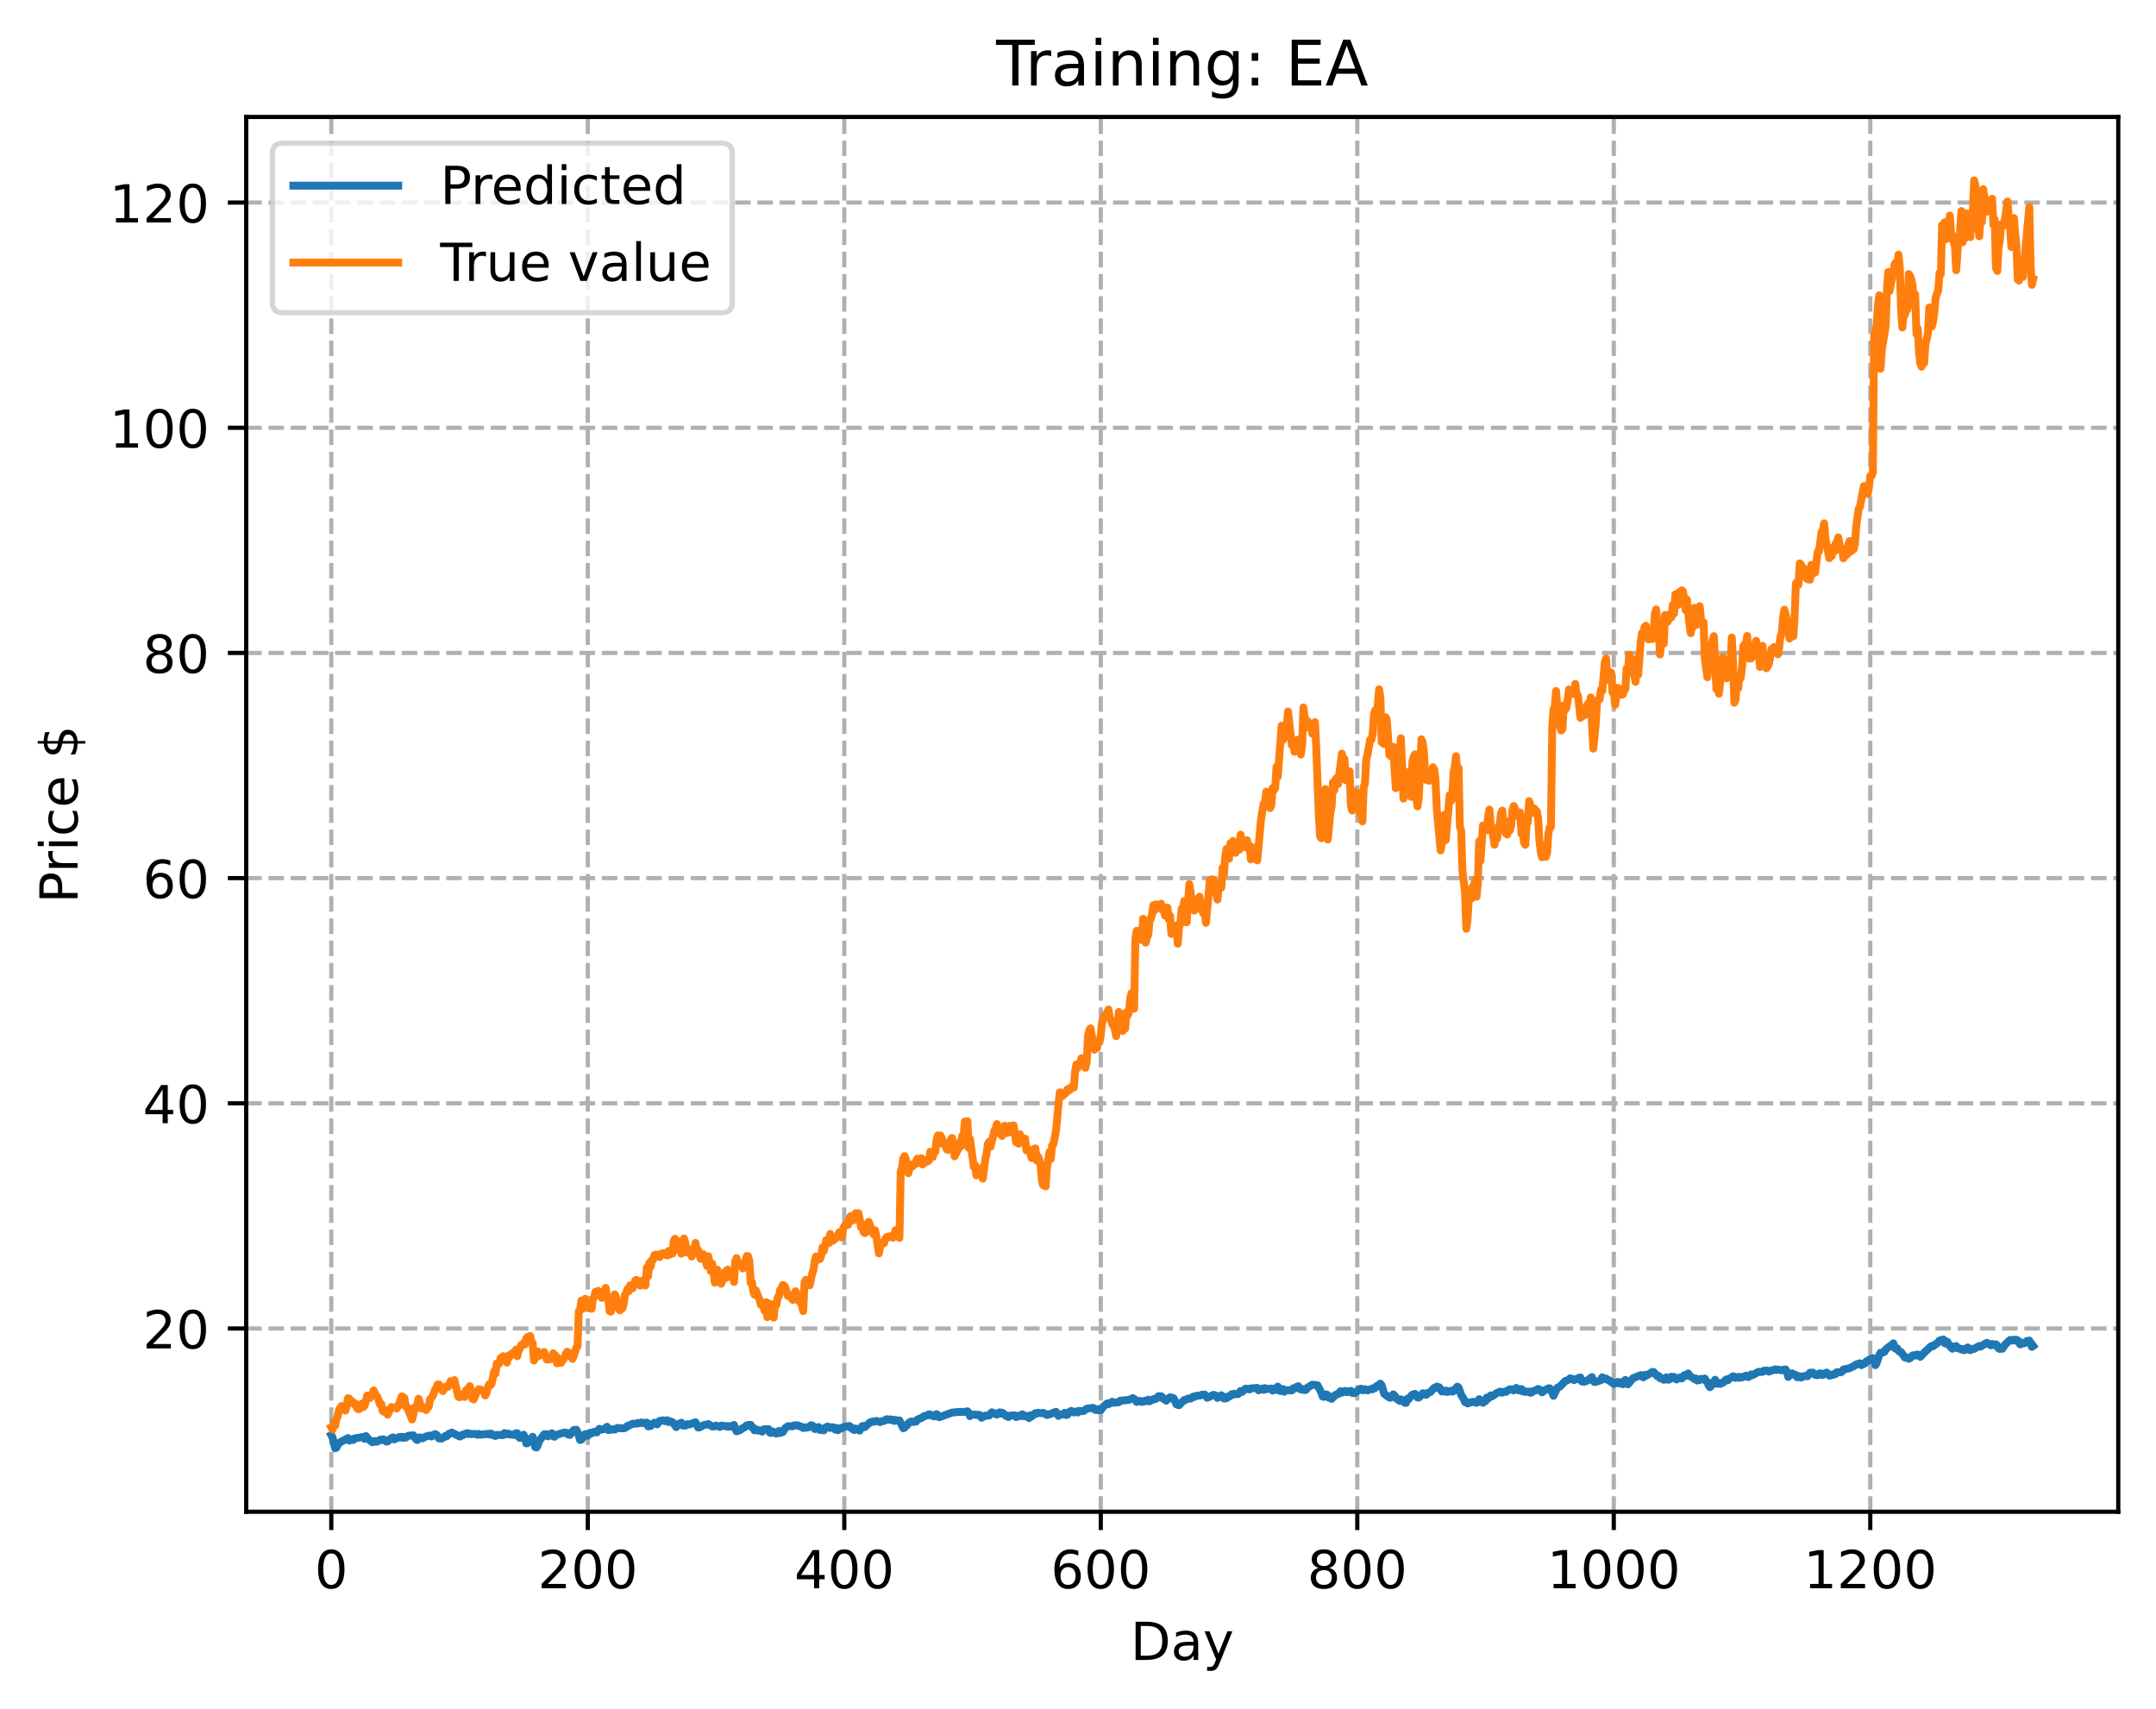 <?xml version="1.0" encoding="utf-8" standalone="no"?>
<!DOCTYPE svg PUBLIC "-//W3C//DTD SVG 1.1//EN"
  "http://www.w3.org/Graphics/SVG/1.1/DTD/svg11.dtd">
<!-- Created with matplotlib (https://matplotlib.org/) -->
<svg height="325.986pt" version="1.1" viewBox="0 0 411.286 325.986" width="411.286pt" xmlns="http://www.w3.org/2000/svg" xmlns:xlink="http://www.w3.org/1999/xlink">
 <defs>
  <style type="text/css">
*{stroke-linecap:butt;stroke-linejoin:round;}
  </style>
 </defs>
 <g id="figure_1">
  <g id="patch_1">
   <path d="M 0 325.986 
L 411.286 325.986 
L 411.286 0 
L 0 0 
z
" style="fill:#ffffff;"/>
  </g>
  <g id="axes_1">
   <g id="patch_2">
    <path d="M 46.966 288.43 
L 404.086 288.43 
L 404.086 22.318 
L 46.966 22.318 
z
" style="fill:#ffffff;"/>
   </g>
   <g id="matplotlib.axis_1">
    <g id="xtick_1">
     <g id="line2d_1">
      <path clip-path="url(#pd915d26827)" d="M 63.198 288.43 
L 63.198 22.318 
" style="fill:none;stroke:#b0b0b0;stroke-dasharray:2.96,1.28;stroke-dashoffset:0;stroke-width:0.8;"/>
     </g>
     <g id="line2d_2">
      <defs>
       <path d="M 0 0 
L 0 3.5 
" id="me344d7c986" style="stroke:#000000;stroke-width:0.8;"/>
      </defs>
      <g>
       <use style="stroke:#000000;stroke-width:0.8;" x="63.198" xlink:href="#me344d7c986" y="288.43"/>
      </g>
     </g>
     <g id="text_1">
      <!-- 0 -->
      <defs>
       <path d="M 31.781 66.406 
Q 24.172 66.406 20.328 58.906 
Q 16.5 51.422 16.5 36.375 
Q 16.5 21.391 20.328 13.891 
Q 24.172 6.391 31.781 6.391 
Q 39.453 6.391 43.281 13.891 
Q 47.125 21.391 47.125 36.375 
Q 47.125 51.422 43.281 58.906 
Q 39.453 66.406 31.781 66.406 
z
M 31.781 74.219 
Q 44.047 74.219 50.516 64.516 
Q 56.984 54.828 56.984 36.375 
Q 56.984 17.969 50.516 8.266 
Q 44.047 -1.422 31.781 -1.422 
Q 19.531 -1.422 13.062 8.266 
Q 6.594 17.969 6.594 36.375 
Q 6.594 54.828 13.062 64.516 
Q 19.531 74.219 31.781 74.219 
z
" id="DejaVuSans-48"/>
      </defs>
      <g transform="translate(60.017 303.029)scale(0.1 -0.1)">
       <use xlink:href="#DejaVuSans-48"/>
      </g>
     </g>
    </g>
    <g id="xtick_2">
     <g id="line2d_3">
      <path clip-path="url(#pd915d26827)" d="M 112.129 288.43 
L 112.129 22.318 
" style="fill:none;stroke:#b0b0b0;stroke-dasharray:2.96,1.28;stroke-dashoffset:0;stroke-width:0.8;"/>
     </g>
     <g id="line2d_4">
      <g>
       <use style="stroke:#000000;stroke-width:0.8;" x="112.129" xlink:href="#me344d7c986" y="288.43"/>
      </g>
     </g>
     <g id="text_2">
      <!-- 200 -->
      <defs>
       <path d="M 19.188 8.297 
L 53.609 8.297 
L 53.609 0 
L 7.328 0 
L 7.328 8.297 
Q 12.938 14.109 22.625 23.891 
Q 32.328 33.688 34.812 36.531 
Q 39.547 41.844 41.422 45.531 
Q 43.312 49.219 43.312 52.781 
Q 43.312 58.594 39.234 62.25 
Q 35.156 65.922 28.609 65.922 
Q 23.969 65.922 18.812 64.312 
Q 13.672 62.703 7.812 59.422 
L 7.812 69.391 
Q 13.766 71.781 18.938 73 
Q 24.125 74.219 28.422 74.219 
Q 39.75 74.219 46.484 68.547 
Q 53.219 62.891 53.219 53.422 
Q 53.219 48.922 51.531 44.891 
Q 49.859 40.875 45.406 35.406 
Q 44.188 33.984 37.641 27.219 
Q 31.109 20.453 19.188 8.297 
z
" id="DejaVuSans-50"/>
      </defs>
      <g transform="translate(102.585 303.029)scale(0.1 -0.1)">
       <use xlink:href="#DejaVuSans-50"/>
       <use x="63.623" xlink:href="#DejaVuSans-48"/>
       <use x="127.246" xlink:href="#DejaVuSans-48"/>
      </g>
     </g>
    </g>
    <g id="xtick_3">
     <g id="line2d_5">
      <path clip-path="url(#pd915d26827)" d="M 161.06 288.43 
L 161.06 22.318 
" style="fill:none;stroke:#b0b0b0;stroke-dasharray:2.96,1.28;stroke-dashoffset:0;stroke-width:0.8;"/>
     </g>
     <g id="line2d_6">
      <g>
       <use style="stroke:#000000;stroke-width:0.8;" x="161.06" xlink:href="#me344d7c986" y="288.43"/>
      </g>
     </g>
     <g id="text_3">
      <!-- 400 -->
      <defs>
       <path d="M 37.797 64.312 
L 12.891 25.391 
L 37.797 25.391 
z
M 35.203 72.906 
L 47.609 72.906 
L 47.609 25.391 
L 58.016 25.391 
L 58.016 17.188 
L 47.609 17.188 
L 47.609 0 
L 37.797 0 
L 37.797 17.188 
L 4.891 17.188 
L 4.891 26.703 
z
" id="DejaVuSans-52"/>
      </defs>
      <g transform="translate(151.516 303.029)scale(0.1 -0.1)">
       <use xlink:href="#DejaVuSans-52"/>
       <use x="63.623" xlink:href="#DejaVuSans-48"/>
       <use x="127.246" xlink:href="#DejaVuSans-48"/>
      </g>
     </g>
    </g>
    <g id="xtick_4">
     <g id="line2d_7">
      <path clip-path="url(#pd915d26827)" d="M 209.99 288.43 
L 209.99 22.318 
" style="fill:none;stroke:#b0b0b0;stroke-dasharray:2.96,1.28;stroke-dashoffset:0;stroke-width:0.8;"/>
     </g>
     <g id="line2d_8">
      <g>
       <use style="stroke:#000000;stroke-width:0.8;" x="209.99" xlink:href="#me344d7c986" y="288.43"/>
      </g>
     </g>
     <g id="text_4">
      <!-- 600 -->
      <defs>
       <path d="M 33.016 40.375 
Q 26.375 40.375 22.484 35.828 
Q 18.609 31.297 18.609 23.391 
Q 18.609 15.531 22.484 10.953 
Q 26.375 6.391 33.016 6.391 
Q 39.656 6.391 43.531 10.953 
Q 47.406 15.531 47.406 23.391 
Q 47.406 31.297 43.531 35.828 
Q 39.656 40.375 33.016 40.375 
z
M 52.594 71.297 
L 52.594 62.312 
Q 48.875 64.062 45.094 64.984 
Q 41.312 65.922 37.594 65.922 
Q 27.828 65.922 22.672 59.328 
Q 17.531 52.734 16.797 39.406 
Q 19.672 43.656 24.016 45.922 
Q 28.375 48.188 33.594 48.188 
Q 44.578 48.188 50.953 41.516 
Q 57.328 34.859 57.328 23.391 
Q 57.328 12.156 50.688 5.359 
Q 44.047 -1.422 33.016 -1.422 
Q 20.359 -1.422 13.672 8.266 
Q 6.984 17.969 6.984 36.375 
Q 6.984 53.656 15.188 63.938 
Q 23.391 74.219 37.203 74.219 
Q 40.922 74.219 44.703 73.484 
Q 48.484 72.75 52.594 71.297 
z
" id="DejaVuSans-54"/>
      </defs>
      <g transform="translate(200.446 303.029)scale(0.1 -0.1)">
       <use xlink:href="#DejaVuSans-54"/>
       <use x="63.623" xlink:href="#DejaVuSans-48"/>
       <use x="127.246" xlink:href="#DejaVuSans-48"/>
      </g>
     </g>
    </g>
    <g id="xtick_5">
     <g id="line2d_9">
      <path clip-path="url(#pd915d26827)" d="M 258.921 288.43 
L 258.921 22.318 
" style="fill:none;stroke:#b0b0b0;stroke-dasharray:2.96,1.28;stroke-dashoffset:0;stroke-width:0.8;"/>
     </g>
     <g id="line2d_10">
      <g>
       <use style="stroke:#000000;stroke-width:0.8;" x="258.921" xlink:href="#me344d7c986" y="288.43"/>
      </g>
     </g>
     <g id="text_5">
      <!-- 800 -->
      <defs>
       <path d="M 31.781 34.625 
Q 24.75 34.625 20.719 30.859 
Q 16.703 27.094 16.703 20.516 
Q 16.703 13.922 20.719 10.156 
Q 24.75 6.391 31.781 6.391 
Q 38.812 6.391 42.859 10.172 
Q 46.922 13.969 46.922 20.516 
Q 46.922 27.094 42.891 30.859 
Q 38.875 34.625 31.781 34.625 
z
M 21.922 38.812 
Q 15.578 40.375 12.031 44.719 
Q 8.5 49.078 8.5 55.328 
Q 8.5 64.062 14.719 69.141 
Q 20.953 74.219 31.781 74.219 
Q 42.672 74.219 48.875 69.141 
Q 55.078 64.062 55.078 55.328 
Q 55.078 49.078 51.531 44.719 
Q 48 40.375 41.703 38.812 
Q 48.828 37.156 52.797 32.312 
Q 56.781 27.484 56.781 20.516 
Q 56.781 9.906 50.312 4.234 
Q 43.844 -1.422 31.781 -1.422 
Q 19.734 -1.422 13.25 4.234 
Q 6.781 9.906 6.781 20.516 
Q 6.781 27.484 10.781 32.312 
Q 14.797 37.156 21.922 38.812 
z
M 18.312 54.391 
Q 18.312 48.734 21.844 45.562 
Q 25.391 42.391 31.781 42.391 
Q 38.141 42.391 41.719 45.562 
Q 45.312 48.734 45.312 54.391 
Q 45.312 60.062 41.719 63.234 
Q 38.141 66.406 31.781 66.406 
Q 25.391 66.406 21.844 63.234 
Q 18.312 60.062 18.312 54.391 
z
" id="DejaVuSans-56"/>
      </defs>
      <g transform="translate(249.377 303.029)scale(0.1 -0.1)">
       <use xlink:href="#DejaVuSans-56"/>
       <use x="63.623" xlink:href="#DejaVuSans-48"/>
       <use x="127.246" xlink:href="#DejaVuSans-48"/>
      </g>
     </g>
    </g>
    <g id="xtick_6">
     <g id="line2d_11">
      <path clip-path="url(#pd915d26827)" d="M 307.851 288.43 
L 307.851 22.318 
" style="fill:none;stroke:#b0b0b0;stroke-dasharray:2.96,1.28;stroke-dashoffset:0;stroke-width:0.8;"/>
     </g>
     <g id="line2d_12">
      <g>
       <use style="stroke:#000000;stroke-width:0.8;" x="307.851" xlink:href="#me344d7c986" y="288.43"/>
      </g>
     </g>
     <g id="text_6">
      <!-- 1000 -->
      <defs>
       <path d="M 12.406 8.297 
L 28.516 8.297 
L 28.516 63.922 
L 10.984 60.406 
L 10.984 69.391 
L 28.422 72.906 
L 38.281 72.906 
L 38.281 8.297 
L 54.391 8.297 
L 54.391 0 
L 12.406 0 
z
" id="DejaVuSans-49"/>
      </defs>
      <g transform="translate(295.126 303.029)scale(0.1 -0.1)">
       <use xlink:href="#DejaVuSans-49"/>
       <use x="63.623" xlink:href="#DejaVuSans-48"/>
       <use x="127.246" xlink:href="#DejaVuSans-48"/>
       <use x="190.869" xlink:href="#DejaVuSans-48"/>
      </g>
     </g>
    </g>
    <g id="xtick_7">
     <g id="line2d_13">
      <path clip-path="url(#pd915d26827)" d="M 356.782 288.43 
L 356.782 22.318 
" style="fill:none;stroke:#b0b0b0;stroke-dasharray:2.96,1.28;stroke-dashoffset:0;stroke-width:0.8;"/>
     </g>
     <g id="line2d_14">
      <g>
       <use style="stroke:#000000;stroke-width:0.8;" x="356.782" xlink:href="#me344d7c986" y="288.43"/>
      </g>
     </g>
     <g id="text_7">
      <!-- 1200 -->
      <g transform="translate(344.057 303.029)scale(0.1 -0.1)">
       <use xlink:href="#DejaVuSans-49"/>
       <use x="63.623" xlink:href="#DejaVuSans-50"/>
       <use x="127.246" xlink:href="#DejaVuSans-48"/>
       <use x="190.869" xlink:href="#DejaVuSans-48"/>
      </g>
     </g>
    </g>
    <g id="text_8">
     <!-- Day -->
     <defs>
      <path d="M 19.672 64.797 
L 19.672 8.109 
L 31.594 8.109 
Q 46.688 8.109 53.688 14.938 
Q 60.688 21.781 60.688 36.531 
Q 60.688 51.172 53.688 57.984 
Q 46.688 64.797 31.594 64.797 
z
M 9.812 72.906 
L 30.078 72.906 
Q 51.266 72.906 61.172 64.094 
Q 71.094 55.281 71.094 36.531 
Q 71.094 17.672 61.125 8.828 
Q 51.172 0 30.078 0 
L 9.812 0 
z
" id="DejaVuSans-68"/>
      <path d="M 34.281 27.484 
Q 23.391 27.484 19.188 25 
Q 14.984 22.516 14.984 16.5 
Q 14.984 11.719 18.141 8.906 
Q 21.297 6.109 26.703 6.109 
Q 34.188 6.109 38.703 11.406 
Q 43.219 16.703 43.219 25.484 
L 43.219 27.484 
z
M 52.203 31.203 
L 52.203 0 
L 43.219 0 
L 43.219 8.297 
Q 40.141 3.328 35.547 0.953 
Q 30.953 -1.422 24.312 -1.422 
Q 15.922 -1.422 10.953 3.297 
Q 6 8.016 6 15.922 
Q 6 25.141 12.172 29.828 
Q 18.359 34.516 30.609 34.516 
L 43.219 34.516 
L 43.219 35.406 
Q 43.219 41.609 39.141 45 
Q 35.062 48.391 27.688 48.391 
Q 23 48.391 18.547 47.266 
Q 14.109 46.141 10.016 43.891 
L 10.016 52.203 
Q 14.938 54.109 19.578 55.047 
Q 24.219 56 28.609 56 
Q 40.484 56 46.344 49.844 
Q 52.203 43.703 52.203 31.203 
z
" id="DejaVuSans-97"/>
      <path d="M 32.172 -5.078 
Q 28.375 -14.844 24.75 -17.812 
Q 21.141 -20.797 15.094 -20.797 
L 7.906 -20.797 
L 7.906 -13.281 
L 13.188 -13.281 
Q 16.891 -13.281 18.938 -11.516 
Q 21 -9.766 23.484 -3.219 
L 25.094 0.875 
L 2.984 54.688 
L 12.5 54.688 
L 29.594 11.922 
L 46.688 54.688 
L 56.203 54.688 
z
" id="DejaVuSans-121"/>
     </defs>
     <g transform="translate(215.652 316.707)scale(0.1 -0.1)">
      <use xlink:href="#DejaVuSans-68"/>
      <use x="77.002" xlink:href="#DejaVuSans-97"/>
      <use x="138.281" xlink:href="#DejaVuSans-121"/>
     </g>
    </g>
   </g>
   <g id="matplotlib.axis_2">
    <g id="ytick_1">
     <g id="line2d_15">
      <path clip-path="url(#pd915d26827)" d="M 46.966 253.47 
L 404.086 253.47 
" style="fill:none;stroke:#b0b0b0;stroke-dasharray:2.96,1.28;stroke-dashoffset:0;stroke-width:0.8;"/>
     </g>
     <g id="line2d_16">
      <defs>
       <path d="M 0 0 
L -3.5 0 
" id="m20afee0d9b" style="stroke:#000000;stroke-width:0.8;"/>
      </defs>
      <g>
       <use style="stroke:#000000;stroke-width:0.8;" x="46.966" xlink:href="#m20afee0d9b" y="253.47"/>
      </g>
     </g>
     <g id="text_9">
      <!-- 20 -->
      <g transform="translate(27.241 257.269)scale(0.1 -0.1)">
       <use xlink:href="#DejaVuSans-50"/>
       <use x="63.623" xlink:href="#DejaVuSans-48"/>
      </g>
     </g>
    </g>
    <g id="ytick_2">
     <g id="line2d_17">
      <path clip-path="url(#pd915d26827)" d="M 46.966 210.505 
L 404.086 210.505 
" style="fill:none;stroke:#b0b0b0;stroke-dasharray:2.96,1.28;stroke-dashoffset:0;stroke-width:0.8;"/>
     </g>
     <g id="line2d_18">
      <g>
       <use style="stroke:#000000;stroke-width:0.8;" x="46.966" xlink:href="#m20afee0d9b" y="210.505"/>
      </g>
     </g>
     <g id="text_10">
      <!-- 40 -->
      <g transform="translate(27.241 214.304)scale(0.1 -0.1)">
       <use xlink:href="#DejaVuSans-52"/>
       <use x="63.623" xlink:href="#DejaVuSans-48"/>
      </g>
     </g>
    </g>
    <g id="ytick_3">
     <g id="line2d_19">
      <path clip-path="url(#pd915d26827)" d="M 46.966 167.54 
L 404.086 167.54 
" style="fill:none;stroke:#b0b0b0;stroke-dasharray:2.96,1.28;stroke-dashoffset:0;stroke-width:0.8;"/>
     </g>
     <g id="line2d_20">
      <g>
       <use style="stroke:#000000;stroke-width:0.8;" x="46.966" xlink:href="#m20afee0d9b" y="167.54"/>
      </g>
     </g>
     <g id="text_11">
      <!-- 60 -->
      <g transform="translate(27.241 171.339)scale(0.1 -0.1)">
       <use xlink:href="#DejaVuSans-54"/>
       <use x="63.623" xlink:href="#DejaVuSans-48"/>
      </g>
     </g>
    </g>
    <g id="ytick_4">
     <g id="line2d_21">
      <path clip-path="url(#pd915d26827)" d="M 46.966 124.575 
L 404.086 124.575 
" style="fill:none;stroke:#b0b0b0;stroke-dasharray:2.96,1.28;stroke-dashoffset:0;stroke-width:0.8;"/>
     </g>
     <g id="line2d_22">
      <g>
       <use style="stroke:#000000;stroke-width:0.8;" x="46.966" xlink:href="#m20afee0d9b" y="124.575"/>
      </g>
     </g>
     <g id="text_12">
      <!-- 80 -->
      <g transform="translate(27.241 128.375)scale(0.1 -0.1)">
       <use xlink:href="#DejaVuSans-56"/>
       <use x="63.623" xlink:href="#DejaVuSans-48"/>
      </g>
     </g>
    </g>
    <g id="ytick_5">
     <g id="line2d_23">
      <path clip-path="url(#pd915d26827)" d="M 46.966 81.611 
L 404.086 81.611 
" style="fill:none;stroke:#b0b0b0;stroke-dasharray:2.96,1.28;stroke-dashoffset:0;stroke-width:0.8;"/>
     </g>
     <g id="line2d_24">
      <g>
       <use style="stroke:#000000;stroke-width:0.8;" x="46.966" xlink:href="#m20afee0d9b" y="81.611"/>
      </g>
     </g>
     <g id="text_13">
      <!-- 100 -->
      <g transform="translate(20.878 85.41)scale(0.1 -0.1)">
       <use xlink:href="#DejaVuSans-49"/>
       <use x="63.623" xlink:href="#DejaVuSans-48"/>
       <use x="127.246" xlink:href="#DejaVuSans-48"/>
      </g>
     </g>
    </g>
    <g id="ytick_6">
     <g id="line2d_25">
      <path clip-path="url(#pd915d26827)" d="M 46.966 38.646 
L 404.086 38.646 
" style="fill:none;stroke:#b0b0b0;stroke-dasharray:2.96,1.28;stroke-dashoffset:0;stroke-width:0.8;"/>
     </g>
     <g id="line2d_26">
      <g>
       <use style="stroke:#000000;stroke-width:0.8;" x="46.966" xlink:href="#m20afee0d9b" y="38.646"/>
      </g>
     </g>
     <g id="text_14">
      <!-- 120 -->
      <g transform="translate(20.878 42.445)scale(0.1 -0.1)">
       <use xlink:href="#DejaVuSans-49"/>
       <use x="63.623" xlink:href="#DejaVuSans-50"/>
       <use x="127.246" xlink:href="#DejaVuSans-48"/>
      </g>
     </g>
    </g>
    <g id="text_15">
     <!-- Price $ -->
     <defs>
      <path d="M 19.672 64.797 
L 19.672 37.406 
L 32.078 37.406 
Q 38.969 37.406 42.719 40.969 
Q 46.484 44.531 46.484 51.125 
Q 46.484 57.672 42.719 61.234 
Q 38.969 64.797 32.078 64.797 
z
M 9.812 72.906 
L 32.078 72.906 
Q 44.344 72.906 50.609 67.359 
Q 56.891 61.812 56.891 51.125 
Q 56.891 40.328 50.609 34.812 
Q 44.344 29.297 32.078 29.297 
L 19.672 29.297 
L 19.672 0 
L 9.812 0 
z
" id="DejaVuSans-80"/>
      <path d="M 41.109 46.297 
Q 39.594 47.172 37.812 47.578 
Q 36.031 48 33.891 48 
Q 26.266 48 22.188 43.047 
Q 18.109 38.094 18.109 28.812 
L 18.109 0 
L 9.078 0 
L 9.078 54.688 
L 18.109 54.688 
L 18.109 46.188 
Q 20.953 51.172 25.484 53.578 
Q 30.031 56 36.531 56 
Q 37.453 56 38.578 55.875 
Q 39.703 55.766 41.062 55.516 
z
" id="DejaVuSans-114"/>
      <path d="M 9.422 54.688 
L 18.406 54.688 
L 18.406 0 
L 9.422 0 
z
M 9.422 75.984 
L 18.406 75.984 
L 18.406 64.594 
L 9.422 64.594 
z
" id="DejaVuSans-105"/>
      <path d="M 48.781 52.594 
L 48.781 44.188 
Q 44.969 46.297 41.141 47.344 
Q 37.312 48.391 33.406 48.391 
Q 24.656 48.391 19.812 42.844 
Q 14.984 37.312 14.984 27.297 
Q 14.984 17.281 19.812 11.734 
Q 24.656 6.203 33.406 6.203 
Q 37.312 6.203 41.141 7.25 
Q 44.969 8.297 48.781 10.406 
L 48.781 2.094 
Q 45.016 0.344 40.984 -0.531 
Q 36.969 -1.422 32.422 -1.422 
Q 20.062 -1.422 12.781 6.344 
Q 5.516 14.109 5.516 27.297 
Q 5.516 40.672 12.859 48.328 
Q 20.219 56 33.016 56 
Q 37.156 56 41.109 55.141 
Q 45.062 54.297 48.781 52.594 
z
" id="DejaVuSans-99"/>
      <path d="M 56.203 29.594 
L 56.203 25.203 
L 14.891 25.203 
Q 15.484 15.922 20.484 11.062 
Q 25.484 6.203 34.422 6.203 
Q 39.594 6.203 44.453 7.469 
Q 49.312 8.734 54.109 11.281 
L 54.109 2.781 
Q 49.266 0.734 44.188 -0.344 
Q 39.109 -1.422 33.891 -1.422 
Q 20.797 -1.422 13.156 6.188 
Q 5.516 13.812 5.516 26.812 
Q 5.516 40.234 12.766 48.109 
Q 20.016 56 32.328 56 
Q 43.359 56 49.781 48.891 
Q 56.203 41.797 56.203 29.594 
z
M 47.219 32.234 
Q 47.125 39.594 43.094 43.984 
Q 39.062 48.391 32.422 48.391 
Q 24.906 48.391 20.391 44.141 
Q 15.875 39.891 15.188 32.172 
z
" id="DejaVuSans-101"/>
      <path id="DejaVuSans-32"/>
      <path d="M 33.797 -14.703 
L 28.906 -14.703 
L 28.859 0 
Q 23.734 0.094 18.609 1.188 
Q 13.484 2.297 8.297 4.5 
L 8.297 13.281 
Q 13.281 10.156 18.375 8.562 
Q 23.484 6.984 28.906 6.938 
L 28.906 29.203 
Q 18.109 30.953 13.203 35.156 
Q 8.297 39.359 8.297 46.688 
Q 8.297 54.641 13.625 59.219 
Q 18.953 63.812 28.906 64.5 
L 28.906 75.984 
L 33.797 75.984 
L 33.797 64.656 
Q 38.328 64.453 42.578 63.688 
Q 46.828 62.938 50.875 61.625 
L 50.875 53.078 
Q 46.828 55.125 42.547 56.25 
Q 38.281 57.375 33.797 57.562 
L 33.797 36.719 
Q 44.875 35.016 50.094 30.609 
Q 55.328 26.219 55.328 18.609 
Q 55.328 10.359 49.781 5.594 
Q 44.234 0.828 33.797 0.094 
z
M 28.906 37.594 
L 28.906 57.625 
Q 23.25 56.984 20.266 54.391 
Q 17.281 51.812 17.281 47.516 
Q 17.281 43.312 20.031 40.969 
Q 22.797 38.625 28.906 37.594 
z
M 33.797 28.219 
L 33.797 7.078 
Q 39.984 7.906 43.141 10.594 
Q 46.297 13.281 46.297 17.672 
Q 46.297 21.969 43.281 24.5 
Q 40.281 27.047 33.797 28.219 
z
" id="DejaVuSans-36"/>
     </defs>
     <g transform="translate(14.798 172.342)rotate(-90)scale(0.1 -0.1)">
      <use xlink:href="#DejaVuSans-80"/>
      <use x="58.553" xlink:href="#DejaVuSans-114"/>
      <use x="99.666" xlink:href="#DejaVuSans-105"/>
      <use x="127.449" xlink:href="#DejaVuSans-99"/>
      <use x="182.43" xlink:href="#DejaVuSans-101"/>
      <use x="243.953" xlink:href="#DejaVuSans-32"/>
      <use x="275.74" xlink:href="#DejaVuSans-36"/>
     </g>
    </g>
   </g>
   <g id="line2d_27">
    <path clip-path="url(#pd915d26827)" d="M 63.198 273.809 
L 63.443 274.271 
L 63.932 276.334 
L 64.177 276.2 
L 64.666 275.301 
L 66.379 274.369 
L 66.623 274.864 
L 67.113 274.625 
L 67.357 274.743 
L 67.602 274.452 
L 69.315 274.158 
L 69.559 274.523 
L 69.804 273.986 
L 70.293 274.58 
L 70.783 274.969 
L 71.027 275.18 
L 71.517 274.934 
L 71.761 275.073 
L 72.006 275.034 
L 72.495 274.695 
L 72.74 274.766 
L 72.984 274.618 
L 73.229 274.65 
L 73.718 275.048 
L 73.963 275.004 
L 74.452 274.527 
L 74.942 274.247 
L 75.186 274.628 
L 75.431 274.423 
L 75.676 274.436 
L 76.165 274.172 
L 76.41 274.276 
L 76.654 274.128 
L 76.899 274.345 
L 77.144 274.167 
L 77.388 274.3 
L 77.878 273.929 
L 78.856 273.849 
L 79.345 274.585 
L 79.59 274.759 
L 80.079 274.23 
L 80.569 274.443 
L 81.303 274.051 
L 82.037 273.892 
L 82.281 274.086 
L 82.771 273.724 
L 83.015 273.608 
L 83.26 273.743 
L 83.749 274.45 
L 83.994 274.399 
L 84.239 274.485 
L 84.483 274.23 
L 84.728 274.218 
L 84.972 273.952 
L 85.217 274.034 
L 85.706 273.505 
L 85.951 273.504 
L 86.196 273.318 
L 87.664 274.077 
L 87.908 274 
L 88.153 273.77 
L 88.398 273.786 
L 88.642 273.592 
L 89.132 273.428 
L 89.376 273.627 
L 89.621 273.519 
L 89.866 273.616 
L 90.599 273.571 
L 91.089 273.747 
L 91.333 273.575 
L 91.578 273.735 
L 93.046 273.574 
L 93.291 273.692 
L 93.535 273.527 
L 93.78 273.542 
L 94.025 273.836 
L 94.514 273.979 
L 94.759 273.773 
L 95.737 273.794 
L 95.982 273.805 
L 96.227 273.422 
L 96.716 273.647 
L 96.96 273.506 
L 97.205 273.685 
L 97.939 273.768 
L 98.428 273.451 
L 98.673 273.452 
L 98.918 274.142 
L 99.162 274.353 
L 99.652 273.913 
L 99.896 273.739 
L 100.141 274.302 
L 100.386 275.389 
L 100.63 275.344 
L 101.364 274.407 
L 101.609 274.121 
L 101.854 274.741 
L 102.098 276.107 
L 102.343 276.182 
L 102.587 275.747 
L 102.832 274.975 
L 103.811 273.659 
L 104.3 273.634 
L 104.545 274.045 
L 104.789 273.933 
L 105.279 273.458 
L 105.523 274.008 
L 105.768 274.124 
L 106.013 273.802 
L 107.725 273.301 
L 107.97 273.47 
L 108.215 273.39 
L 108.459 273.737 
L 108.704 273.781 
L 109.438 272.843 
L 109.927 272.78 
L 110.172 273.177 
L 110.661 274.738 
L 110.906 274.669 
L 111.64 273.632 
L 111.884 273.671 
L 112.129 273.923 
L 112.618 273.336 
L 112.863 273.482 
L 113.352 273.174 
L 113.842 273.303 
L 114.331 272.606 
L 114.575 272.795 
L 115.309 272.642 
L 115.799 272.219 
L 116.043 272.844 
L 116.288 272.845 
L 116.777 272.687 
L 117.267 272.762 
L 117.756 272.449 
L 118.979 272.527 
L 119.469 272.332 
L 119.713 272.048 
L 119.958 272.009 
L 120.692 271.634 
L 121.426 271.642 
L 121.67 271.49 
L 121.915 271.552 
L 122.404 271.394 
L 122.649 271.53 
L 123.383 271.428 
L 123.628 272.138 
L 124.117 272.077 
L 124.362 271.712 
L 124.606 271.645 
L 124.851 271.438 
L 125.096 271.499 
L 125.34 271.766 
L 125.83 271.104 
L 126.563 270.975 
L 126.808 271.146 
L 127.053 271.126 
L 127.297 270.975 
L 127.542 271.325 
L 127.787 271.164 
L 128.276 271.339 
L 129.01 272.285 
L 129.255 271.82 
L 129.499 271.636 
L 129.744 271.632 
L 129.989 271.442 
L 130.233 271.986 
L 130.478 271.783 
L 130.723 272.017 
L 131.212 271.702 
L 131.457 271.801 
L 132.68 271.349 
L 133.169 272.357 
L 133.414 272.35 
L 134.148 271.957 
L 134.392 271.85 
L 134.882 271.804 
L 135.126 271.699 
L 135.86 272.16 
L 136.35 272.131 
L 136.594 271.984 
L 137.328 272.261 
L 137.573 271.995 
L 138.062 272.021 
L 138.551 272.18 
L 138.796 272.076 
L 139.041 272.205 
L 139.285 272.102 
L 139.53 272.202 
L 140.019 271.862 
L 140.509 273.094 
L 141.243 272.829 
L 141.732 272.435 
L 141.977 272.37 
L 142.466 271.938 
L 142.955 271.838 
L 143.2 271.85 
L 143.445 272.356 
L 143.689 272.399 
L 143.934 272.911 
L 144.423 272.762 
L 144.668 272.978 
L 145.157 272.899 
L 145.402 273.147 
L 145.646 272.731 
L 146.136 272.668 
L 146.625 272.676 
L 146.87 273.344 
L 147.114 273.409 
L 147.359 273.11 
L 148.093 273.537 
L 148.582 273.008 
L 148.827 273.408 
L 149.316 273.229 
L 149.806 272.469 
L 150.295 272.106 
L 151.273 272.118 
L 151.518 271.947 
L 152.007 271.934 
L 152.252 271.959 
L 152.497 272.131 
L 152.741 272.139 
L 153.231 272.458 
L 153.475 272.33 
L 153.72 272.415 
L 153.965 272.291 
L 154.209 272.316 
L 154.454 272.201 
L 154.699 271.933 
L 154.943 271.972 
L 155.188 272.158 
L 155.433 272.656 
L 155.677 272.571 
L 156.166 272.272 
L 156.411 272.845 
L 156.656 272.633 
L 156.9 272.843 
L 157.145 272.902 
L 157.39 272.403 
L 157.879 272.166 
L 158.368 272.449 
L 158.613 272.307 
L 159.102 272.341 
L 159.347 272.769 
L 159.592 272.495 
L 159.836 272.874 
L 160.081 272.489 
L 160.326 272.574 
L 160.57 272.519 
L 160.815 272.285 
L 161.549 272.121 
L 161.794 272.184 
L 162.038 272.064 
L 162.283 272.432 
L 162.527 272.412 
L 162.772 272.759 
L 163.017 272.851 
L 163.261 272.565 
L 163.995 272.949 
L 164.485 272.092 
L 164.729 272.059 
L 164.974 272.287 
L 165.463 271.837 
L 165.953 271.394 
L 166.442 271.221 
L 166.687 271.27 
L 167.176 271.101 
L 167.91 271.324 
L 168.399 271.115 
L 168.644 271.102 
L 169.133 270.771 
L 169.378 270.874 
L 169.867 270.795 
L 170.112 270.962 
L 170.356 270.877 
L 170.601 271.111 
L 170.846 270.923 
L 171.335 271.08 
L 171.58 271.006 
L 172.314 272.504 
L 172.558 272.394 
L 172.803 271.95 
L 173.048 271.94 
L 173.292 271.53 
L 173.782 271.215 
L 174.271 271.314 
L 174.515 271.159 
L 174.76 271.228 
L 175.005 270.853 
L 175.983 270.437 
L 176.228 270.207 
L 176.962 270.04 
L 177.207 269.839 
L 177.451 269.888 
L 177.696 270.09 
L 177.941 270.015 
L 178.185 270.248 
L 178.675 269.808 
L 179.164 270.398 
L 181.61 269.513 
L 182.834 269.385 
L 184.302 269.371 
L 184.546 269.266 
L 184.791 269.516 
L 185.036 270.189 
L 185.28 269.963 
L 185.77 269.878 
L 186.014 269.868 
L 186.259 269.989 
L 186.748 269.925 
L 186.993 270.026 
L 187.237 270.503 
L 187.482 270.232 
L 187.727 270.272 
L 187.971 270.078 
L 188.705 270.074 
L 189.195 269.457 
L 189.684 269.644 
L 190.173 269.892 
L 190.663 269.468 
L 190.907 269.716 
L 191.152 269.516 
L 191.641 269.853 
L 191.886 270.138 
L 192.375 270.361 
L 192.62 270.092 
L 193.598 270.042 
L 193.843 270.369 
L 194.088 270.153 
L 194.332 270.118 
L 194.577 270.207 
L 194.822 269.93 
L 195.066 269.847 
L 195.311 270.214 
L 195.8 270.145 
L 196.29 270.563 
L 196.534 270.033 
L 196.779 270.26 
L 197.513 269.627 
L 197.758 269.729 
L 198.002 269.551 
L 198.736 269.639 
L 198.981 269.554 
L 199.47 269.778 
L 199.715 269.973 
L 199.959 269.839 
L 200.204 269.856 
L 201.427 269.35 
L 201.917 270.156 
L 202.161 269.887 
L 202.895 269.87 
L 203.14 269.538 
L 203.385 269.976 
L 203.629 269.909 
L 204.118 269.297 
L 204.363 269.186 
L 204.852 269.5 
L 205.342 269.291 
L 205.586 269.496 
L 205.831 269.176 
L 206.565 269.251 
L 206.81 269.167 
L 207.299 268.769 
L 208.522 268.6 
L 208.767 268.906 
L 209.012 269.023 
L 209.256 268.849 
L 209.501 269.069 
L 209.746 268.821 
L 209.99 269.041 
L 210.479 268.378 
L 211.213 267.77 
L 211.458 267.912 
L 211.947 267.567 
L 212.192 267.451 
L 212.437 267.639 
L 213.415 267.543 
L 213.66 267.26 
L 215.373 267.092 
L 216.106 266.759 
L 216.596 267.082 
L 216.84 267.483 
L 217.33 267.27 
L 217.819 267.48 
L 218.064 267.324 
L 218.308 267.399 
L 218.553 267.213 
L 218.798 267.301 
L 219.042 267.07 
L 219.287 267.372 
L 219.532 267.138 
L 219.776 267.12 
L 220.021 266.945 
L 220.266 266.968 
L 220.51 266.874 
L 221 266.372 
L 221.244 266.618 
L 221.489 266.391 
L 221.734 266.561 
L 221.978 266.926 
L 222.223 266.901 
L 222.467 267.242 
L 223.201 266.594 
L 223.691 266.682 
L 223.935 266.851 
L 224.425 267.95 
L 224.914 268.11 
L 225.893 267.112 
L 226.137 267.123 
L 226.627 266.841 
L 227.116 266.86 
L 227.605 266.463 
L 227.85 266.535 
L 228.094 266.347 
L 229.073 266.226 
L 229.318 266.086 
L 229.807 266.076 
L 230.296 266.683 
L 230.541 266.51 
L 230.786 266.495 
L 231.275 266.203 
L 231.52 266.135 
L 232.009 266.288 
L 232.254 266.71 
L 232.743 266.358 
L 232.988 266.199 
L 233.232 266.398 
L 233.477 266.826 
L 233.966 266.781 
L 234.211 266.456 
L 234.455 266.495 
L 234.7 266.325 
L 234.945 266.007 
L 235.189 266.124 
L 235.434 265.926 
L 235.679 265.991 
L 235.923 265.931 
L 236.168 265.994 
L 236.657 265.395 
L 236.902 265.592 
L 237.636 264.942 
L 237.881 265.022 
L 238.125 264.97 
L 238.37 265.094 
L 238.615 264.902 
L 239.838 264.805 
L 240.082 265.259 
L 240.816 264.911 
L 241.061 265.164 
L 241.306 264.844 
L 241.55 265.041 
L 242.529 264.921 
L 242.774 265.316 
L 243.263 265.145 
L 243.508 264.737 
L 243.752 264.55 
L 243.997 265.313 
L 244.242 265.392 
L 244.731 265.02 
L 244.976 265.535 
L 245.22 265.225 
L 246.443 265.282 
L 246.688 264.86 
L 246.933 264.921 
L 247.177 264.812 
L 247.422 264.553 
L 247.667 264.471 
L 247.911 264.998 
L 248.401 265.161 
L 248.645 265.026 
L 248.89 265.222 
L 249.135 265.165 
L 249.379 264.785 
L 250.358 264.196 
L 251.337 264.304 
L 252.07 265.706 
L 252.315 266.444 
L 252.56 266.515 
L 253.049 266.045 
L 253.294 266.228 
L 253.538 266.708 
L 253.783 266.469 
L 254.028 266.902 
L 254.762 266.133 
L 255.251 265.987 
L 255.74 265.428 
L 255.985 265.729 
L 256.474 265.414 
L 256.719 265.39 
L 256.964 265.633 
L 257.208 265.488 
L 257.453 265.55 
L 257.697 265.362 
L 257.942 265.758 
L 258.431 265.795 
L 259.41 265.018 
L 259.655 264.955 
L 259.899 265.254 
L 260.144 265.223 
L 260.389 265.034 
L 260.878 265.287 
L 261.612 264.975 
L 261.857 265.063 
L 262.101 264.812 
L 262.346 264.815 
L 262.591 264.474 
L 262.835 264.409 
L 263.325 263.991 
L 263.569 264.302 
L 264.058 265.938 
L 265.037 266.635 
L 265.282 266.679 
L 265.771 266.043 
L 266.016 266.23 
L 266.505 266.961 
L 266.75 266.951 
L 266.994 267.285 
L 267.239 266.978 
L 267.973 267.631 
L 268.218 267.665 
L 268.462 266.868 
L 268.707 266.972 
L 269.196 266.323 
L 269.441 266.083 
L 269.685 266.082 
L 269.93 265.938 
L 270.419 266.633 
L 270.664 266.648 
L 271.153 266.153 
L 271.398 265.829 
L 271.643 265.862 
L 271.887 266.119 
L 272.132 266.102 
L 272.377 265.75 
L 272.866 265.593 
L 273.6 264.789 
L 273.845 264.816 
L 274.089 264.546 
L 274.579 264.714 
L 275.068 265.5 
L 275.313 265.416 
L 275.557 265.488 
L 275.802 265.313 
L 276.046 265.586 
L 276.536 265.408 
L 276.78 265.341 
L 277.025 265.531 
L 277.27 265.447 
L 277.514 265.073 
L 277.759 264.918 
L 278.004 264.566 
L 278.248 264.74 
L 278.738 266.134 
L 279.227 266.92 
L 279.472 267.509 
L 279.716 267.45 
L 279.961 267.777 
L 280.94 267.452 
L 281.673 267.657 
L 282.163 266.958 
L 282.407 267.1 
L 282.652 267.474 
L 282.897 267.645 
L 283.141 267.329 
L 283.386 267.329 
L 283.631 266.643 
L 283.875 266.858 
L 284.365 266.234 
L 284.609 266.424 
L 285.588 265.747 
L 285.833 265.699 
L 286.077 265.535 
L 286.322 265.538 
L 286.567 265.722 
L 286.811 265.552 
L 287.301 265.563 
L 287.545 265.307 
L 287.79 265.241 
L 288.034 265.056 
L 288.279 265.152 
L 288.524 265.089 
L 288.768 265.276 
L 289.258 264.805 
L 289.502 265.171 
L 289.747 265.293 
L 289.992 265.059 
L 290.236 265.017 
L 290.481 265.469 
L 290.726 265.361 
L 290.97 265.57 
L 291.704 265.509 
L 291.949 265.731 
L 292.194 265.678 
L 292.438 265.417 
L 292.928 265.285 
L 293.417 265.002 
L 293.661 265.121 
L 294.151 265.649 
L 294.395 265.524 
L 294.64 265.224 
L 294.885 265.181 
L 295.374 264.889 
L 295.619 264.883 
L 295.863 265.1 
L 296.353 266.307 
L 297.087 264.775 
L 297.576 264.555 
L 298.065 264.052 
L 298.555 263.519 
L 299.044 263.325 
L 299.289 263.218 
L 299.533 262.975 
L 299.778 263.142 
L 300.022 263.102 
L 300.267 263.328 
L 301.246 262.856 
L 301.49 262.816 
L 301.735 263.557 
L 302.224 263.629 
L 302.469 263.48 
L 302.714 263.467 
L 303.448 262.912 
L 303.692 262.735 
L 303.937 263.495 
L 304.182 263.691 
L 304.671 263.575 
L 305.405 263.329 
L 305.649 262.774 
L 306.139 263.092 
L 306.383 263.02 
L 306.628 263.256 
L 306.873 263.305 
L 307.362 263.695 
L 307.607 263.663 
L 307.851 264.039 
L 308.096 263.878 
L 308.341 263.897 
L 308.585 263.656 
L 308.83 263.95 
L 309.075 263.88 
L 309.319 263.69 
L 309.564 264.099 
L 310.053 263.281 
L 310.298 263.944 
L 310.543 264.127 
L 311.521 262.949 
L 312.989 262.363 
L 313.478 262.79 
L 313.723 262.322 
L 313.968 262.491 
L 314.457 262.213 
L 315.191 261.76 
L 315.436 261.76 
L 316.17 262.589 
L 316.414 262.522 
L 316.659 262.947 
L 316.904 262.899 
L 317.393 263.258 
L 317.637 263.132 
L 317.882 262.779 
L 318.127 263.233 
L 318.371 263.232 
L 318.861 262.659 
L 319.105 262.833 
L 319.35 262.702 
L 319.595 263.09 
L 319.839 263.197 
L 320.084 262.977 
L 320.573 262.782 
L 320.818 263.005 
L 321.307 262.367 
L 321.552 262.525 
L 321.797 262.383 
L 322.041 262.043 
L 322.286 262.481 
L 323.265 263.123 
L 323.509 263.006 
L 323.754 263.401 
L 323.998 263.233 
L 324.243 263.312 
L 324.488 263.075 
L 324.977 263.115 
L 325.222 263.02 
L 325.466 263.508 
L 325.711 263.656 
L 325.956 264.38 
L 326.2 264.672 
L 326.69 264.153 
L 327.179 263.249 
L 327.424 263.944 
L 327.668 264.016 
L 327.913 263.836 
L 328.158 264.049 
L 328.892 263.66 
L 329.136 263.311 
L 329.381 263.173 
L 329.625 263.344 
L 329.87 263.045 
L 330.359 262.784 
L 330.604 262.577 
L 330.849 262.657 
L 331.093 262.902 
L 331.583 262.7 
L 331.827 262.887 
L 332.072 262.705 
L 332.317 262.806 
L 333.051 262.468 
L 333.295 262.676 
L 333.54 262.737 
L 334.029 262.235 
L 334.274 262.402 
L 335.252 261.842 
L 335.497 261.733 
L 335.986 261.769 
L 336.231 261.739 
L 336.476 261.521 
L 336.72 261.555 
L 336.965 261.472 
L 337.21 261.511 
L 337.454 261.701 
L 337.944 261.501 
L 338.678 261.258 
L 338.922 261.387 
L 339.167 261.299 
L 339.901 261.454 
L 340.39 261.287 
L 340.635 261.28 
L 340.88 261.778 
L 341.124 262.709 
L 341.369 262.346 
L 341.613 262.332 
L 341.858 262.022 
L 342.347 262.311 
L 342.592 262.33 
L 342.837 262.78 
L 343.081 262.563 
L 343.326 262.581 
L 343.571 262.837 
L 344.305 262.507 
L 344.794 262.579 
L 345.283 261.893 
L 345.528 262.04 
L 345.773 261.863 
L 346.262 262.318 
L 346.507 262.259 
L 346.751 262.396 
L 346.996 262.071 
L 347.24 262.014 
L 347.485 262.305 
L 347.73 262.338 
L 347.974 262.077 
L 348.464 261.877 
L 348.953 262.457 
L 349.198 262.427 
L 349.442 262.258 
L 349.687 262.323 
L 349.932 262.101 
L 350.176 262.143 
L 350.421 261.794 
L 350.91 261.832 
L 351.155 261.822 
L 351.4 261.685 
L 351.644 261.301 
L 352.378 261.149 
L 352.868 261.04 
L 353.357 260.764 
L 353.601 260.689 
L 354.091 260.332 
L 354.825 260.101 
L 355.069 260.466 
L 355.314 260.271 
L 355.559 260.236 
L 355.803 260.077 
L 356.048 259.708 
L 356.293 259.689 
L 356.537 259.438 
L 357.271 259.133 
L 357.516 259.52 
L 357.761 260.462 
L 358.005 260.036 
L 358.495 258.542 
L 358.739 258.093 
L 359.228 258.052 
L 359.473 257.93 
L 359.718 257.46 
L 360.207 257.061 
L 360.696 256.754 
L 361.186 256.297 
L 361.43 257.143 
L 361.675 257.363 
L 361.92 257.251 
L 362.164 257.719 
L 362.409 257.93 
L 362.654 257.97 
L 363.388 259.017 
L 363.632 258.945 
L 364.122 259.25 
L 364.366 259.139 
L 364.856 258.611 
L 365.1 258.565 
L 365.345 258.653 
L 365.589 258.471 
L 365.834 258.437 
L 366.079 258.564 
L 366.323 258.879 
L 367.302 257.839 
L 367.791 257.428 
L 368.281 256.925 
L 368.525 256.797 
L 368.77 256.86 
L 369.259 256.425 
L 369.504 256.349 
L 369.993 255.77 
L 370.727 255.559 
L 370.972 256.267 
L 371.216 256.357 
L 371.461 255.984 
L 371.95 256.842 
L 372.44 257.329 
L 372.684 256.896 
L 372.929 256.938 
L 373.174 256.817 
L 373.418 257.24 
L 373.908 257.303 
L 374.152 257.502 
L 374.397 257.383 
L 374.642 257.603 
L 374.886 257.548 
L 375.376 257.085 
L 375.62 257.464 
L 375.865 257.614 
L 376.354 257.327 
L 376.599 257.358 
L 377.088 257.053 
L 377.577 256.797 
L 377.822 256.926 
L 378.801 256.306 
L 379.045 256.198 
L 379.535 256.558 
L 379.779 256.682 
L 380.024 256.416 
L 380.513 256.675 
L 380.758 256.489 
L 381.003 256.721 
L 381.247 257.252 
L 381.492 257.378 
L 381.737 257.262 
L 381.981 257.336 
L 382.471 256.564 
L 383.449 255.651 
L 383.938 255.775 
L 384.183 255.589 
L 384.428 255.732 
L 384.672 255.631 
L 384.917 255.741 
L 385.162 256.276 
L 385.406 256.509 
L 385.651 256.163 
L 386.14 256.307 
L 386.63 255.872 
L 387.119 255.768 
L 387.608 256.974 
L 387.853 256.801 
L 387.853 256.801 
" style="fill:none;stroke:#1f77b4;stroke-linecap:square;stroke-width:1.5;"/>
   </g>
   <g id="line2d_28">
    <path clip-path="url(#pd915d26827)" d="M 63.198 272.31 
L 63.443 272.761 
L 63.688 271.343 
L 63.932 272.009 
L 64.177 270.72 
L 64.422 270.226 
L 64.666 268.958 
L 65.156 268.249 
L 65.4 268.335 
L 65.89 269.13 
L 66.134 268.314 
L 66.379 266.767 
L 66.623 266.853 
L 66.868 267.304 
L 67.113 267.304 
L 67.602 267.97 
L 67.847 267.798 
L 68.091 268.658 
L 68.336 268.872 
L 68.581 268.829 
L 68.825 268.507 
L 69.07 267.798 
L 69.315 268.443 
L 69.559 268.206 
L 70.049 266.273 
L 70.293 266.703 
L 70.538 266.767 
L 71.027 265.843 
L 71.272 265.285 
L 71.761 266.359 
L 72.006 266.509 
L 72.495 267.992 
L 72.74 267.863 
L 72.984 269.195 
L 73.229 269.366 
L 73.474 268.98 
L 73.718 269.173 
L 73.963 269.903 
L 74.452 268.829 
L 74.697 268.443 
L 74.942 268.615 
L 75.431 268.486 
L 75.676 268.743 
L 75.92 268.4 
L 76.654 266.402 
L 77.144 266.724 
L 77.388 268.335 
L 77.633 268.4 
L 78.611 270.849 
L 78.856 269.903 
L 79.101 268.507 
L 79.345 268.529 
L 79.59 268.077 
L 79.835 266.874 
L 80.079 267.562 
L 80.324 268.7 
L 80.569 268.743 
L 80.813 268.464 
L 81.058 268.55 
L 81.303 269.044 
L 81.547 268.4 
L 81.792 268.4 
L 82.037 266.982 
L 82.526 266.423 
L 83.015 265.07 
L 83.26 264.791 
L 83.505 264.146 
L 83.749 264.146 
L 84.483 265.414 
L 84.972 264.597 
L 85.462 264.597 
L 85.951 263.502 
L 86.196 263.674 
L 86.44 263.566 
L 86.685 263.308 
L 87.419 266.488 
L 87.664 266.595 
L 87.908 266.123 
L 88.153 266.015 
L 88.642 266.531 
L 88.887 265.242 
L 89.132 265.177 
L 89.621 264.468 
L 89.866 265.392 
L 90.11 266.853 
L 90.355 267.003 
L 90.844 265.843 
L 91.333 265.048 
L 91.578 265.07 
L 92.067 265.371 
L 92.312 265.435 
L 92.557 266.252 
L 92.801 265.8 
L 93.046 264.705 
L 93.291 264.125 
L 93.535 264.318 
L 93.78 264.039 
L 94.269 261.654 
L 94.514 262.062 
L 94.759 260.151 
L 95.248 260.193 
L 95.493 259.119 
L 95.737 259.033 
L 95.982 258.754 
L 96.227 259.549 
L 96.471 259.592 
L 96.716 259.979 
L 96.96 258.647 
L 97.205 258.883 
L 97.694 258.174 
L 97.939 258.41 
L 98.184 258.432 
L 98.428 257.508 
L 98.673 258.776 
L 98.918 257.68 
L 99.162 257.336 
L 99.407 256.67 
L 99.896 256.241 
L 100.141 256.52 
L 100.386 255.338 
L 100.63 255.081 
L 100.875 255.747 
L 101.12 254.887 
L 101.364 255.876 
L 101.609 256.241 
L 101.854 259.592 
L 102.098 259.184 
L 102.587 257.83 
L 102.832 258.711 
L 103.077 258.26 
L 103.321 258.217 
L 103.566 258.41 
L 103.811 257.959 
L 104.3 259.399 
L 104.545 259.377 
L 104.789 259.162 
L 105.034 259.334 
L 105.279 258.948 
L 105.523 258.196 
L 105.768 258.561 
L 106.013 258.668 
L 106.257 260.108 
L 106.502 259.119 
L 106.747 259.893 
L 106.991 260.043 
L 107.725 259.012 
L 107.97 258.196 
L 108.215 257.895 
L 108.704 258.26 
L 108.948 258.604 
L 109.193 259.27 
L 109.438 258.754 
L 109.927 257.143 
L 110.172 256.885 
L 110.416 250.118 
L 110.661 249.946 
L 110.906 248.142 
L 111.15 249.732 
L 111.395 248.292 
L 111.64 247.798 
L 111.884 249.13 
L 112.129 248.722 
L 112.374 249.624 
L 112.618 249.237 
L 112.863 249.71 
L 113.108 247.777 
L 113.352 247.519 
L 113.597 246.466 
L 113.842 246.681 
L 114.086 246.273 
L 114.331 247.046 
L 114.575 247.046 
L 114.82 247.626 
L 115.065 247.283 
L 115.554 245.714 
L 115.799 247.304 
L 116.043 247.884 
L 116.288 250.161 
L 116.533 250.269 
L 116.777 249.581 
L 117.267 246.96 
L 117.511 247.369 
L 117.756 248.851 
L 118.001 249.216 
L 118.245 250.011 
L 118.49 249.646 
L 118.735 249.624 
L 118.979 248.722 
L 119.224 247.046 
L 119.469 246.638 
L 119.713 245.908 
L 119.958 246.359 
L 120.203 245.242 
L 120.447 245.865 
L 120.692 245.8 
L 121.181 244.297 
L 121.426 244.189 
L 121.67 244.468 
L 121.915 244.468 
L 122.16 245.285 
L 122.404 244.533 
L 122.649 244.297 
L 123.138 245.263 
L 123.383 241.848 
L 123.628 243.502 
L 123.872 240.967 
L 124.117 241.697 
L 124.362 240.43 
L 124.606 240.322 
L 124.851 239.442 
L 125.096 239.356 
L 125.585 239.635 
L 125.83 239.85 
L 126.074 239.205 
L 126.563 239.119 
L 126.808 239.399 
L 127.053 239.162 
L 127.297 239.549 
L 127.542 238.668 
L 127.787 239.356 
L 128.031 238.969 
L 128.276 239.162 
L 128.521 236.756 
L 128.765 236.348 
L 129.01 236.584 
L 129.255 238.453 
L 129.499 238.153 
L 129.744 237.207 
L 129.989 239.205 
L 130.478 236.305 
L 130.723 236.971 
L 130.967 238.947 
L 131.212 238.196 
L 131.701 239.055 
L 131.946 239.742 
L 132.435 238.518 
L 132.68 237.143 
L 132.924 238.733 
L 133.169 238.475 
L 133.658 240.172 
L 133.903 239.399 
L 134.148 239.291 
L 134.392 240.258 
L 134.637 240.688 
L 134.882 241.547 
L 135.126 239.678 
L 135.616 242.556 
L 135.86 241.096 
L 136.105 242.191 
L 136.35 244.726 
L 136.594 244.554 
L 136.839 242.256 
L 137.084 243.33 
L 137.328 243.609 
L 137.573 244.941 
L 138.062 243.738 
L 138.307 242.664 
L 138.551 243.802 
L 138.796 242.234 
L 139.041 243.566 
L 139.285 243.287 
L 139.53 243.265 
L 139.775 243.094 
L 140.019 244.597 
L 140.264 240.58 
L 140.509 240.043 
L 140.753 241.375 
L 140.998 241.16 
L 141.243 241.525 
L 141.487 241.139 
L 141.732 242.019 
L 142.466 239.635 
L 142.711 239.678 
L 142.955 240.666 
L 143.2 244.748 
L 143.445 244.619 
L 143.689 246.337 
L 143.934 247.025 
L 144.178 246.187 
L 144.912 248.056 
L 145.157 248.937 
L 145.402 248.808 
L 145.891 250.161 
L 146.136 248.443 
L 146.38 251.3 
L 146.625 248.657 
L 146.87 248.765 
L 147.114 249.044 
L 147.359 251.149 
L 147.604 251.386 
L 147.848 248.7 
L 148.093 249.044 
L 148.338 247.562 
L 148.582 247.326 
L 148.827 246.123 
L 149.072 245.865 
L 149.316 245.177 
L 149.561 245.242 
L 149.806 245.585 
L 150.295 247.261 
L 150.539 247.154 
L 151.029 247.712 
L 151.273 248.034 
L 151.518 246.81 
L 151.763 246.359 
L 152.007 247.562 
L 152.252 247.003 
L 152.497 248.357 
L 152.741 248.185 
L 153.231 250.161 
L 153.475 244.662 
L 153.72 244.189 
L 153.965 244.511 
L 154.209 245.156 
L 154.454 245.22 
L 154.943 243.008 
L 155.188 242.256 
L 155.433 240.516 
L 155.677 239.721 
L 155.922 240.408 
L 156.166 240.193 
L 156.411 240.236 
L 156.656 239.592 
L 156.9 238.002 
L 157.145 238.69 
L 157.634 236.584 
L 157.879 237.229 
L 158.124 237.186 
L 158.368 235.424 
L 158.613 236.477 
L 158.858 236.735 
L 159.102 236.284 
L 159.347 236.37 
L 159.836 235.704 
L 160.081 235.124 
L 160.326 235.016 
L 160.57 236.09 
L 160.815 234.544 
L 161.06 233.942 
L 161.549 233.319 
L 161.794 233.684 
L 162.038 232.417 
L 162.283 232.03 
L 162.527 232.61 
L 162.772 232.846 
L 163.017 231.772 
L 163.261 231.472 
L 163.751 231.45 
L 163.995 232.524 
L 164.24 234.135 
L 164.485 233.512 
L 164.729 235.059 
L 164.974 235.252 
L 165.219 235.145 
L 165.708 233.126 
L 166.442 234.995 
L 166.687 235.553 
L 166.931 234.715 
L 167.176 235.94 
L 167.665 239.141 
L 167.91 237.83 
L 168.399 237.164 
L 168.644 237.207 
L 168.888 236.327 
L 169.133 236.026 
L 169.378 235.961 
L 169.622 236.069 
L 169.867 235.833 
L 170.112 235.897 
L 170.356 236.155 
L 170.601 235.639 
L 170.846 234.694 
L 171.09 235.21 
L 171.335 234.651 
L 171.58 236.176 
L 171.824 223.502 
L 172.069 222.793 
L 172.314 220.988 
L 172.558 220.58 
L 172.803 221.16 
L 173.048 223.115 
L 173.292 223.845 
L 173.537 222.449 
L 173.782 222.17 
L 174.026 222.578 
L 174.271 222.105 
L 174.515 222.17 
L 175.005 221.074 
L 175.249 221.89 
L 175.494 221.762 
L 175.739 220.967 
L 175.983 222.191 
L 176.473 221.353 
L 176.717 221.719 
L 177.207 221.439 
L 177.451 219.742 
L 177.941 220.752 
L 178.185 219.785 
L 178.43 219.742 
L 178.675 217.401 
L 178.919 216.627 
L 179.164 216.799 
L 179.409 216.649 
L 179.653 217.164 
L 179.898 218.324 
L 180.142 218.002 
L 180.387 218.518 
L 180.632 219.334 
L 180.876 219.377 
L 181.366 217.465 
L 181.61 217.121 
L 182.1 220.623 
L 182.834 219.162 
L 183.078 217.916 
L 183.323 218.711 
L 183.568 216.692 
L 183.812 216.821 
L 184.057 213.985 
L 184.546 213.899 
L 184.791 219.012 
L 185.036 217.293 
L 185.77 222.664 
L 186.014 222.32 
L 186.259 224.254 
L 186.503 224.017 
L 186.748 223.008 
L 186.993 223.115 
L 187.237 222.814 
L 187.482 224.877 
L 187.971 221.096 
L 188.216 220.064 
L 188.461 218.217 
L 188.705 217.83 
L 188.95 218.797 
L 189.684 215.768 
L 189.929 215.317 
L 190.173 214.458 
L 190.418 215.618 
L 190.663 215.747 
L 190.907 216.477 
L 191.152 216.735 
L 191.397 215.145 
L 191.641 214.78 
L 191.886 215.038 
L 192.13 216.176 
L 192.62 214.801 
L 192.864 215.983 
L 193.354 214.715 
L 193.843 217.959 
L 194.088 216.907 
L 194.332 218.217 
L 194.577 216.412 
L 194.822 217.573 
L 195.066 217.787 
L 195.311 217.658 
L 195.556 217.229 
L 195.8 219.484 
L 196.045 219.184 
L 196.534 219.936 
L 196.779 220.945 
L 197.268 219.205 
L 197.513 219.098 
L 197.758 221.418 
L 198.002 220.644 
L 198.247 221.225 
L 198.491 222.256 
L 198.736 225.048 
L 198.981 226.122 
L 199.225 224.726 
L 199.47 226.359 
L 199.715 222.814 
L 200.204 219.764 
L 200.449 221.139 
L 200.693 218.582 
L 200.938 218.346 
L 201.427 215.918 
L 201.917 210.827 
L 202.161 208.421 
L 202.406 208.443 
L 202.651 209.13 
L 203.385 208.485 
L 203.629 207.798 
L 203.874 208.056 
L 204.118 207.927 
L 204.363 207.39 
L 204.608 207.347 
L 204.852 207.497 
L 205.097 204.339 
L 205.342 203.093 
L 205.586 203.738 
L 205.831 203.008 
L 206.076 202.771 
L 206.32 201.89 
L 206.565 202.599 
L 206.81 202.062 
L 207.054 203.738 
L 207.299 202.707 
L 207.544 197.637 
L 207.788 196.563 
L 208.033 196.198 
L 208.767 200.279 
L 209.012 199.506 
L 209.256 199.978 
L 209.501 198.797 
L 209.746 198.797 
L 209.99 197.487 
L 210.235 194.952 
L 210.479 194.5 
L 210.724 193.641 
L 210.969 193.663 
L 211.458 192.61 
L 211.703 194.2 
L 211.947 194.651 
L 212.192 195.424 
L 212.437 195.746 
L 212.681 196.391 
L 212.926 197.701 
L 213.171 195.875 
L 213.415 193.061 
L 214.149 196.713 
L 214.394 195.682 
L 214.639 196.241 
L 214.883 193.126 
L 215.128 193.727 
L 215.373 193.169 
L 215.617 190.397 
L 215.862 189.474 
L 216.106 190.14 
L 216.351 192.438 
L 216.596 179.119 
L 216.84 177.572 
L 217.085 178.582 
L 217.33 178.346 
L 217.574 179.312 
L 217.819 179.248 
L 218.064 175.295 
L 218.553 179.85 
L 218.798 178.797 
L 219.042 178.389 
L 219.287 175.703 
L 219.532 175.295 
L 219.776 174.5 
L 220.021 172.696 
L 220.266 173.684 
L 220.51 172.546 
L 220.755 172.803 
L 221 172.653 
L 221.244 173.147 
L 221.489 172.417 
L 221.734 173.598 
L 221.978 173.018 
L 222.223 174.694 
L 222.467 173.555 
L 222.712 173.169 
L 222.957 175.36 
L 223.201 174.715 
L 223.446 178.174 
L 223.691 178.088 
L 223.935 178.152 
L 224.18 177.637 
L 224.425 176.541 
L 224.669 180.064 
L 224.914 176.949 
L 225.159 176.241 
L 225.403 173.383 
L 225.648 173.405 
L 225.893 171.923 
L 226.137 175.94 
L 226.382 175.961 
L 226.871 168.679 
L 227.116 170.097 
L 227.361 173.405 
L 227.605 172.589 
L 227.85 173.727 
L 228.094 172.266 
L 228.339 171.514 
L 228.584 172.911 
L 228.828 171.085 
L 229.073 173.276 
L 229.562 174.286 
L 229.807 174.286 
L 230.052 176.069 
L 230.786 167.97 
L 231.03 167.798 
L 231.275 167.776 
L 231.52 167.884 
L 232.009 170.505 
L 232.254 171.643 
L 232.498 168.979 
L 232.743 169.022 
L 232.988 169.345 
L 233.232 165.542 
L 233.477 166.96 
L 233.722 163.501 
L 233.966 161.976 
L 234.211 162.256 
L 234.455 163.824 
L 234.7 160.902 
L 234.945 161.353 
L 235.189 160.451 
L 235.434 161.933 
L 235.679 162.728 
L 235.923 161.761 
L 236.168 162.041 
L 236.413 162.127 
L 236.657 159.248 
L 237.147 161.611 
L 237.636 161.138 
L 237.881 160.301 
L 238.125 161.89 
L 238.37 161.31 
L 238.615 163.974 
L 238.859 163.716 
L 239.104 162.105 
L 239.349 161.976 
L 239.593 161.633 
L 239.838 164.167 
L 240.572 156.219 
L 241.061 153.319 
L 241.306 153.405 
L 241.55 151.042 
L 241.795 151.536 
L 242.04 151.149 
L 242.284 154.178 
L 242.529 153.577 
L 242.774 150.354 
L 243.018 150.784 
L 243.263 150.333 
L 243.508 146.294 
L 243.752 148.206 
L 244.486 138.453 
L 244.731 141.224 
L 244.976 140.687 
L 245.465 138.603 
L 245.709 135.768 
L 246.443 142.17 
L 246.688 141.138 
L 246.933 143.437 
L 247.422 141.375 
L 247.667 141.117 
L 248.156 143.974 
L 248.401 142.191 
L 248.645 134.973 
L 249.135 138.84 
L 249.379 137.529 
L 249.869 138.066 
L 250.113 138.797 
L 250.358 140 
L 250.603 138.109 
L 250.847 137.787 
L 251.092 142.599 
L 251.581 155.66 
L 251.826 159.592 
L 252.07 159.935 
L 252.315 153.92 
L 252.804 150.548 
L 253.049 154.329 
L 253.294 160.172 
L 253.783 155.102 
L 254.028 153.856 
L 254.272 149.28 
L 254.517 150.827 
L 254.762 148.765 
L 255.006 148.399 
L 255.251 149.602 
L 255.985 143.781 
L 256.23 145.907 
L 256.474 144.812 
L 256.719 148.872 
L 256.964 147.218 
L 257.208 148.614 
L 257.453 147.153 
L 257.697 153.663 
L 257.942 154.651 
L 258.187 150.891 
L 258.676 153.598 
L 258.921 151.235 
L 259.165 153.469 
L 259.899 156.713 
L 260.144 150.118 
L 260.389 149.452 
L 260.633 144.833 
L 260.878 143.974 
L 261.367 141.138 
L 261.612 141.117 
L 261.857 140.064 
L 262.101 136.305 
L 262.346 135.489 
L 262.591 137.293 
L 263.08 131.514 
L 263.325 133.04 
L 263.569 141.611 
L 264.058 141.976 
L 264.303 136.842 
L 264.548 137.336 
L 265.037 144.038 
L 265.282 144.275 
L 265.771 142.492 
L 266.26 150.376 
L 266.505 150.139 
L 266.75 149.452 
L 266.994 143.738 
L 267.239 140.859 
L 267.728 152.374 
L 267.973 147.11 
L 268.218 148.464 
L 268.462 150.805 
L 268.952 147.476 
L 269.196 152.03 
L 269.441 145.241 
L 269.685 144.361 
L 269.93 143.931 
L 270.175 152.309 
L 270.419 153.856 
L 270.664 152.137 
L 271.153 141.052 
L 271.398 141.675 
L 271.643 143.652 
L 271.887 148.249 
L 272.132 148.829 
L 272.377 148.056 
L 272.621 148.979 
L 273.111 147.798 
L 273.355 146.38 
L 273.6 146.81 
L 273.845 148.808 
L 274.089 154.436 
L 274.823 162.256 
L 275.068 160.816 
L 275.557 155.467 
L 275.802 160.279 
L 276.291 154.522 
L 276.536 151.708 
L 276.78 152.825 
L 277.025 152.438 
L 277.27 147.433 
L 277.514 146.23 
L 277.759 144.275 
L 278.004 147.153 
L 278.248 146.509 
L 278.493 157.766 
L 278.738 158.518 
L 278.982 166.122 
L 279.472 170.268 
L 279.716 177.207 
L 279.961 175.446 
L 280.206 171.3 
L 280.45 169.731 
L 280.695 171.428 
L 280.94 169.151 
L 281.184 168.915 
L 281.429 167.884 
L 281.673 171.085 
L 281.918 168.464 
L 282.163 160.515 
L 282.407 164.275 
L 282.897 157.486 
L 283.141 157.981 
L 283.386 157.959 
L 283.631 158.432 
L 283.875 155.768 
L 284.12 154.457 
L 284.365 157.229 
L 284.609 158.023 
L 285.099 161.181 
L 285.343 159.119 
L 285.588 160.021 
L 285.833 157.938 
L 286.077 157.25 
L 286.322 155.252 
L 286.567 154.651 
L 286.811 157.508 
L 287.301 159.076 
L 287.545 159.226 
L 287.79 156.692 
L 288.034 158.432 
L 288.279 157.572 
L 288.524 154.586 
L 288.768 153.77 
L 289.258 154.823 
L 289.502 155.209 
L 289.747 155.832 
L 289.992 155.016 
L 290.236 159.098 
L 290.481 158.432 
L 290.726 160.752 
L 290.97 161.181 
L 291.215 157.293 
L 291.46 156.928 
L 291.704 152.846 
L 292.438 155.08 
L 292.683 154.264 
L 292.928 154.93 
L 293.172 154.801 
L 293.417 156.09 
L 293.661 160.344 
L 293.906 162.556 
L 294.151 163.566 
L 294.395 161.332 
L 294.64 163.072 
L 294.885 163.501 
L 295.129 162.728 
L 295.374 159.076 
L 295.619 157.83 
L 295.863 157.787 
L 296.108 138.797 
L 296.353 135.295 
L 296.597 134.887 
L 296.842 131.837 
L 297.087 135.016 
L 297.331 136.412 
L 297.576 138.539 
L 297.821 139.377 
L 298.065 139.098 
L 298.31 134.565 
L 298.555 135.446 
L 298.799 135.08 
L 299.044 133.813 
L 299.289 131.557 
L 299.533 131.837 
L 299.778 131.922 
L 300.022 132.395 
L 300.267 132.116 
L 300.512 130.483 
L 300.756 132.567 
L 301.001 132.631 
L 301.49 136.949 
L 301.735 136.348 
L 301.98 136.627 
L 302.224 135.317 
L 302.469 136.348 
L 302.714 134.651 
L 302.958 134.221 
L 303.203 135.746 
L 303.448 133.061 
L 303.937 142.835 
L 304.426 138.023 
L 304.671 133.684 
L 304.916 133.448 
L 305.16 133.405 
L 305.405 131.579 
L 305.649 131.837 
L 306.139 126.359 
L 306.383 125.628 
L 306.628 129.688 
L 306.873 128.765 
L 307.117 129.237 
L 307.362 128.313 
L 307.607 132.094 
L 307.851 131.665 
L 308.096 134.5 
L 308.585 131.235 
L 308.83 131.364 
L 309.075 131.729 
L 309.319 132.567 
L 309.564 132.481 
L 309.809 131.815 
L 310.053 131.493 
L 310.298 127.519 
L 310.543 128.378 
L 310.787 124.919 
L 311.277 127.39 
L 311.521 127.647 
L 312.01 130.096 
L 312.255 125.693 
L 312.5 128.765 
L 312.989 122.47 
L 313.234 120.795 
L 313.478 121.375 
L 313.723 119.613 
L 313.968 119.377 
L 314.212 121.246 
L 314.457 121.976 
L 314.946 120.859 
L 315.191 121.933 
L 315.436 120.795 
L 315.68 117.143 
L 315.925 116.262 
L 316.17 118.668 
L 316.414 119.935 
L 316.659 124.876 
L 316.904 122.771 
L 317.148 122.707 
L 317.393 122.792 
L 317.637 117.336 
L 317.882 118.367 
L 318.127 118.625 
L 318.371 118.152 
L 318.616 117.121 
L 318.861 117.766 
L 319.105 115.424 
L 319.35 117.057 
L 319.595 113.405 
L 319.839 113.834 
L 320.084 115.424 
L 320.329 112.975 
L 320.573 112.954 
L 320.818 112.631 
L 321.063 112.825 
L 321.552 116.391 
L 321.797 114.393 
L 322.286 119.14 
L 322.531 120.795 
L 322.775 119.012 
L 323.02 119.592 
L 323.265 115.961 
L 323.509 118.646 
L 323.754 119.162 
L 323.998 118.41 
L 324.243 115.66 
L 324.488 118.26 
L 324.732 119.033 
L 324.977 118.732 
L 325.222 125.757 
L 325.711 129.216 
L 326.2 123.458 
L 326.445 124.103 
L 326.69 122.255 
L 326.934 121.375 
L 327.424 131.471 
L 327.668 130.053 
L 327.913 132.352 
L 328.647 125.392 
L 329.381 129.409 
L 329.625 125.972 
L 329.87 126.359 
L 330.115 127.304 
L 330.359 121.632 
L 330.604 126.208 
L 330.849 134.071 
L 331.093 133.469 
L 331.338 130.053 
L 331.583 131.299 
L 331.827 128.979 
L 332.072 129.345 
L 332.317 127.261 
L 332.561 123.244 
L 332.806 122.943 
L 333.051 123.072 
L 333.295 121.332 
L 333.54 125.628 
L 334.029 125.65 
L 334.519 125.027 
L 334.763 123.136 
L 335.008 122.255 
L 335.252 123.759 
L 335.497 124.232 
L 335.742 127.239 
L 335.986 126.359 
L 336.231 123.222 
L 336.476 126.81 
L 336.72 126.702 
L 336.965 127.497 
L 337.454 126.681 
L 337.944 123.824 
L 338.188 124.081 
L 338.433 123.437 
L 338.678 123.759 
L 339.167 124.833 
L 339.412 123.48 
L 339.656 121.396 
L 339.901 120.923 
L 340.146 117.787 
L 340.39 116.326 
L 341.124 119.183 
L 341.369 121.826 
L 341.613 121.31 
L 341.858 119.828 
L 342.103 121.396 
L 342.347 117.572 
L 342.592 111.321 
L 342.837 110.999 
L 343.081 111.557 
L 343.326 107.497 
L 343.571 107.712 
L 343.815 108.893 
L 344.06 108.378 
L 344.305 108.722 
L 344.549 110.29 
L 344.794 110.526 
L 345.039 109.538 
L 345.283 110.612 
L 345.528 107.776 
L 345.773 109.516 
L 346.017 109.022 
L 346.262 109.237 
L 346.751 105.241 
L 346.996 105.177 
L 347.485 101.525 
L 347.73 101.16 
L 347.974 99.849 
L 348.219 102.664 
L 348.953 106.509 
L 349.198 105.8 
L 349.442 106.079 
L 349.687 104.49 
L 349.932 105.198 
L 350.176 103.652 
L 350.421 103.566 
L 350.666 102.535 
L 351.155 105.005 
L 351.4 104.64 
L 351.644 106.53 
L 352.134 105.821 
L 352.378 105.8 
L 352.623 103.781 
L 352.868 103.201 
L 353.112 105.198 
L 353.357 104.79 
L 353.601 104.812 
L 353.846 103.845 
L 354.091 100.494 
L 354.58 97.057 
L 354.825 96.67 
L 355.314 93.985 
L 355.559 92.739 
L 355.803 92.803 
L 356.048 93.963 
L 356.293 94.264 
L 356.537 92.868 
L 356.782 90.762 
L 357.027 90.784 
L 357.271 90.182 
L 357.516 64.081 
L 358.005 62.083 
L 358.25 58.195 
L 358.495 56.348 
L 358.739 70.354 
L 358.984 66.724 
L 359.718 62.255 
L 359.962 55.166 
L 360.207 51.901 
L 360.452 55.553 
L 360.941 52.975 
L 361.43 50.418 
L 361.675 50.053 
L 361.92 52.202 
L 362.164 48.592 
L 362.409 50.913 
L 362.654 59.14 
L 362.898 62.492 
L 363.143 60.171 
L 363.388 60.086 
L 363.632 58.99 
L 363.877 59.033 
L 364.122 52.287 
L 364.366 52.674 
L 364.611 53.319 
L 364.856 54.5 
L 365.1 58.26 
L 365.345 56.133 
L 365.589 63.738 
L 365.834 62.685 
L 366.079 67.261 
L 366.323 69.323 
L 366.568 69.967 
L 366.813 67.089 
L 367.057 69.258 
L 367.302 65.606 
L 367.547 64.769 
L 367.791 63.523 
L 368.036 58.668 
L 368.281 62.32 
L 368.525 62.298 
L 368.77 61.331 
L 369.015 59.527 
L 369.259 56.734 
L 369.749 55.359 
L 369.993 52.073 
L 370.238 52.266 
L 370.483 42.943 
L 370.727 43.802 
L 370.972 42.406 
L 371.216 45.649 
L 371.461 45.263 
L 371.706 45.456 
L 371.95 41.117 
L 372.195 44.618 
L 372.44 45.177 
L 372.929 47.003 
L 373.174 51.557 
L 373.663 44.855 
L 373.908 44.167 
L 374.152 40.257 
L 374.397 46.229 
L 374.642 45.349 
L 374.886 45.435 
L 375.131 40.73 
L 375.376 42.556 
L 375.62 43.329 
L 375.865 45.241 
L 376.11 41.374 
L 376.354 40.3 
L 376.599 34.414 
L 376.844 35.424 
L 377.088 40.128 
L 377.577 45.091 
L 377.822 40.945 
L 378.067 42.341 
L 378.311 36.09 
L 379.045 40.386 
L 379.29 39.892 
L 379.535 38.732 
L 380.024 37.916 
L 380.269 42.9 
L 380.513 41.868 
L 380.758 51.106 
L 381.003 51.707 
L 381.247 47.304 
L 381.492 45.929 
L 381.737 42.814 
L 381.981 43.05 
L 382.226 43.029 
L 382.471 41.74 
L 382.96 38.453 
L 383.204 41.611 
L 383.449 43.329 
L 383.694 47.132 
L 384.183 41.611 
L 384.672 47.282 
L 384.917 53.34 
L 385.162 53.533 
L 385.406 52.352 
L 385.651 52.266 
L 385.896 52.846 
L 387.119 39.505 
L 387.364 50.526 
L 387.608 54.35 
L 387.853 53.254 
L 387.853 53.254 
" style="fill:none;stroke:#ff7f0e;stroke-linecap:square;stroke-width:1.5;"/>
   </g>
   <g id="patch_3">
    <path d="M 46.966 288.43 
L 46.966 22.318 
" style="fill:none;stroke:#000000;stroke-linecap:square;stroke-linejoin:miter;stroke-width:0.8;"/>
   </g>
   <g id="patch_4">
    <path d="M 404.086 288.43 
L 404.086 22.318 
" style="fill:none;stroke:#000000;stroke-linecap:square;stroke-linejoin:miter;stroke-width:0.8;"/>
   </g>
   <g id="patch_5">
    <path d="M 46.966 288.43 
L 404.086 288.43 
" style="fill:none;stroke:#000000;stroke-linecap:square;stroke-linejoin:miter;stroke-width:0.8;"/>
   </g>
   <g id="patch_6">
    <path d="M 46.966 22.318 
L 404.086 22.318 
" style="fill:none;stroke:#000000;stroke-linecap:square;stroke-linejoin:miter;stroke-width:0.8;"/>
   </g>
   <g id="text_16">
    <!-- Training: EA -->
    <defs>
     <path d="M -0.297 72.906 
L 61.375 72.906 
L 61.375 64.594 
L 35.5 64.594 
L 35.5 0 
L 25.594 0 
L 25.594 64.594 
L -0.297 64.594 
z
" id="DejaVuSans-84"/>
     <path d="M 54.891 33.016 
L 54.891 0 
L 45.906 0 
L 45.906 32.719 
Q 45.906 40.484 42.875 44.328 
Q 39.844 48.188 33.797 48.188 
Q 26.516 48.188 22.312 43.547 
Q 18.109 38.922 18.109 30.906 
L 18.109 0 
L 9.078 0 
L 9.078 54.688 
L 18.109 54.688 
L 18.109 46.188 
Q 21.344 51.125 25.703 53.562 
Q 30.078 56 35.797 56 
Q 45.219 56 50.047 50.172 
Q 54.891 44.344 54.891 33.016 
z
" id="DejaVuSans-110"/>
     <path d="M 45.406 27.984 
Q 45.406 37.75 41.375 43.109 
Q 37.359 48.484 30.078 48.484 
Q 22.859 48.484 18.828 43.109 
Q 14.797 37.75 14.797 27.984 
Q 14.797 18.266 18.828 12.891 
Q 22.859 7.516 30.078 7.516 
Q 37.359 7.516 41.375 12.891 
Q 45.406 18.266 45.406 27.984 
z
M 54.391 6.781 
Q 54.391 -7.172 48.188 -13.984 
Q 42 -20.797 29.203 -20.797 
Q 24.469 -20.797 20.266 -20.094 
Q 16.062 -19.391 12.109 -17.922 
L 12.109 -9.188 
Q 16.062 -11.328 19.922 -12.344 
Q 23.781 -13.375 27.781 -13.375 
Q 36.625 -13.375 41.016 -8.766 
Q 45.406 -4.156 45.406 5.172 
L 45.406 9.625 
Q 42.625 4.781 38.281 2.391 
Q 33.938 0 27.875 0 
Q 17.828 0 11.672 7.656 
Q 5.516 15.328 5.516 27.984 
Q 5.516 40.672 11.672 48.328 
Q 17.828 56 27.875 56 
Q 33.938 56 38.281 53.609 
Q 42.625 51.219 45.406 46.391 
L 45.406 54.688 
L 54.391 54.688 
z
" id="DejaVuSans-103"/>
     <path d="M 11.719 12.406 
L 22.016 12.406 
L 22.016 0 
L 11.719 0 
z
M 11.719 51.703 
L 22.016 51.703 
L 22.016 39.312 
L 11.719 39.312 
z
" id="DejaVuSans-58"/>
     <path d="M 9.812 72.906 
L 55.906 72.906 
L 55.906 64.594 
L 19.672 64.594 
L 19.672 43.016 
L 54.391 43.016 
L 54.391 34.719 
L 19.672 34.719 
L 19.672 8.297 
L 56.781 8.297 
L 56.781 0 
L 9.812 0 
z
" id="DejaVuSans-69"/>
     <path d="M 34.188 63.188 
L 20.797 26.906 
L 47.609 26.906 
z
M 28.609 72.906 
L 39.797 72.906 
L 67.578 0 
L 57.328 0 
L 50.688 18.703 
L 17.828 18.703 
L 11.188 0 
L 0.781 0 
z
" id="DejaVuSans-65"/>
    </defs>
    <g transform="translate(190.031 16.318)scale(0.12 -0.12)">
     <use xlink:href="#DejaVuSans-84"/>
     <use x="46.334" xlink:href="#DejaVuSans-114"/>
     <use x="87.447" xlink:href="#DejaVuSans-97"/>
     <use x="148.727" xlink:href="#DejaVuSans-105"/>
     <use x="176.51" xlink:href="#DejaVuSans-110"/>
     <use x="239.889" xlink:href="#DejaVuSans-105"/>
     <use x="267.672" xlink:href="#DejaVuSans-110"/>
     <use x="331.051" xlink:href="#DejaVuSans-103"/>
     <use x="394.527" xlink:href="#DejaVuSans-58"/>
     <use x="428.219" xlink:href="#DejaVuSans-32"/>
     <use x="460.006" xlink:href="#DejaVuSans-69"/>
     <use x="523.189" xlink:href="#DejaVuSans-65"/>
    </g>
   </g>
   <g id="legend_1">
    <g id="patch_7">
     <path d="M 53.966 59.674 
L 137.694 59.674 
Q 139.694 59.674 139.694 57.674 
L 139.694 29.318 
Q 139.694 27.318 137.694 27.318 
L 53.966 27.318 
Q 51.966 27.318 51.966 29.318 
L 51.966 57.674 
Q 51.966 59.674 53.966 59.674 
z
" style="fill:#ffffff;opacity:0.8;stroke:#cccccc;stroke-linejoin:miter;"/>
    </g>
    <g id="line2d_29">
     <path d="M 55.966 35.417 
L 75.966 35.417 
" style="fill:none;stroke:#1f77b4;stroke-linecap:square;stroke-width:1.5;"/>
    </g>
    <g id="line2d_30"/>
    <g id="text_17">
     <!-- Predicted -->
     <defs>
      <path d="M 45.406 46.391 
L 45.406 75.984 
L 54.391 75.984 
L 54.391 0 
L 45.406 0 
L 45.406 8.203 
Q 42.578 3.328 38.25 0.953 
Q 33.938 -1.422 27.875 -1.422 
Q 17.969 -1.422 11.734 6.484 
Q 5.516 14.406 5.516 27.297 
Q 5.516 40.188 11.734 48.094 
Q 17.969 56 27.875 56 
Q 33.938 56 38.25 53.625 
Q 42.578 51.266 45.406 46.391 
z
M 14.797 27.297 
Q 14.797 17.391 18.875 11.75 
Q 22.953 6.109 30.078 6.109 
Q 37.203 6.109 41.297 11.75 
Q 45.406 17.391 45.406 27.297 
Q 45.406 37.203 41.297 42.844 
Q 37.203 48.484 30.078 48.484 
Q 22.953 48.484 18.875 42.844 
Q 14.797 37.203 14.797 27.297 
z
" id="DejaVuSans-100"/>
      <path d="M 18.312 70.219 
L 18.312 54.688 
L 36.812 54.688 
L 36.812 47.703 
L 18.312 47.703 
L 18.312 18.016 
Q 18.312 11.328 20.141 9.422 
Q 21.969 7.516 27.594 7.516 
L 36.812 7.516 
L 36.812 0 
L 27.594 0 
Q 17.188 0 13.234 3.875 
Q 9.281 7.766 9.281 18.016 
L 9.281 47.703 
L 2.688 47.703 
L 2.688 54.688 
L 9.281 54.688 
L 9.281 70.219 
z
" id="DejaVuSans-116"/>
     </defs>
     <g transform="translate(83.966 38.917)scale(0.1 -0.1)">
      <use xlink:href="#DejaVuSans-80"/>
      <use x="58.553" xlink:href="#DejaVuSans-114"/>
      <use x="97.416" xlink:href="#DejaVuSans-101"/>
      <use x="158.939" xlink:href="#DejaVuSans-100"/>
      <use x="222.416" xlink:href="#DejaVuSans-105"/>
      <use x="250.199" xlink:href="#DejaVuSans-99"/>
      <use x="305.18" xlink:href="#DejaVuSans-116"/>
      <use x="344.389" xlink:href="#DejaVuSans-101"/>
      <use x="405.912" xlink:href="#DejaVuSans-100"/>
     </g>
    </g>
    <g id="line2d_31">
     <path d="M 55.966 50.095 
L 75.966 50.095 
" style="fill:none;stroke:#ff7f0e;stroke-linecap:square;stroke-width:1.5;"/>
    </g>
    <g id="line2d_32"/>
    <g id="text_18">
     <!-- True value -->
     <defs>
      <path d="M 8.5 21.578 
L 8.5 54.688 
L 17.484 54.688 
L 17.484 21.922 
Q 17.484 14.156 20.5 10.266 
Q 23.531 6.391 29.594 6.391 
Q 36.859 6.391 41.078 11.031 
Q 45.312 15.672 45.312 23.688 
L 45.312 54.688 
L 54.297 54.688 
L 54.297 0 
L 45.312 0 
L 45.312 8.406 
Q 42.047 3.422 37.719 1 
Q 33.406 -1.422 27.688 -1.422 
Q 18.266 -1.422 13.375 4.438 
Q 8.5 10.297 8.5 21.578 
z
M 31.109 56 
z
" id="DejaVuSans-117"/>
      <path d="M 2.984 54.688 
L 12.5 54.688 
L 29.594 8.797 
L 46.688 54.688 
L 56.203 54.688 
L 35.688 0 
L 23.484 0 
z
" id="DejaVuSans-118"/>
      <path d="M 9.422 75.984 
L 18.406 75.984 
L 18.406 0 
L 9.422 0 
z
" id="DejaVuSans-108"/>
     </defs>
     <g transform="translate(83.966 53.595)scale(0.1 -0.1)">
      <use xlink:href="#DejaVuSans-84"/>
      <use x="46.334" xlink:href="#DejaVuSans-114"/>
      <use x="87.447" xlink:href="#DejaVuSans-117"/>
      <use x="150.826" xlink:href="#DejaVuSans-101"/>
      <use x="212.35" xlink:href="#DejaVuSans-32"/>
      <use x="244.137" xlink:href="#DejaVuSans-118"/>
      <use x="303.316" xlink:href="#DejaVuSans-97"/>
      <use x="364.596" xlink:href="#DejaVuSans-108"/>
      <use x="392.379" xlink:href="#DejaVuSans-117"/>
      <use x="455.758" xlink:href="#DejaVuSans-101"/>
     </g>
    </g>
   </g>
  </g>
 </g>
 <defs>
  <clipPath id="pd915d26827">
   <rect height="266.112" width="357.12" x="46.966" y="22.318"/>
  </clipPath>
 </defs>
</svg>
